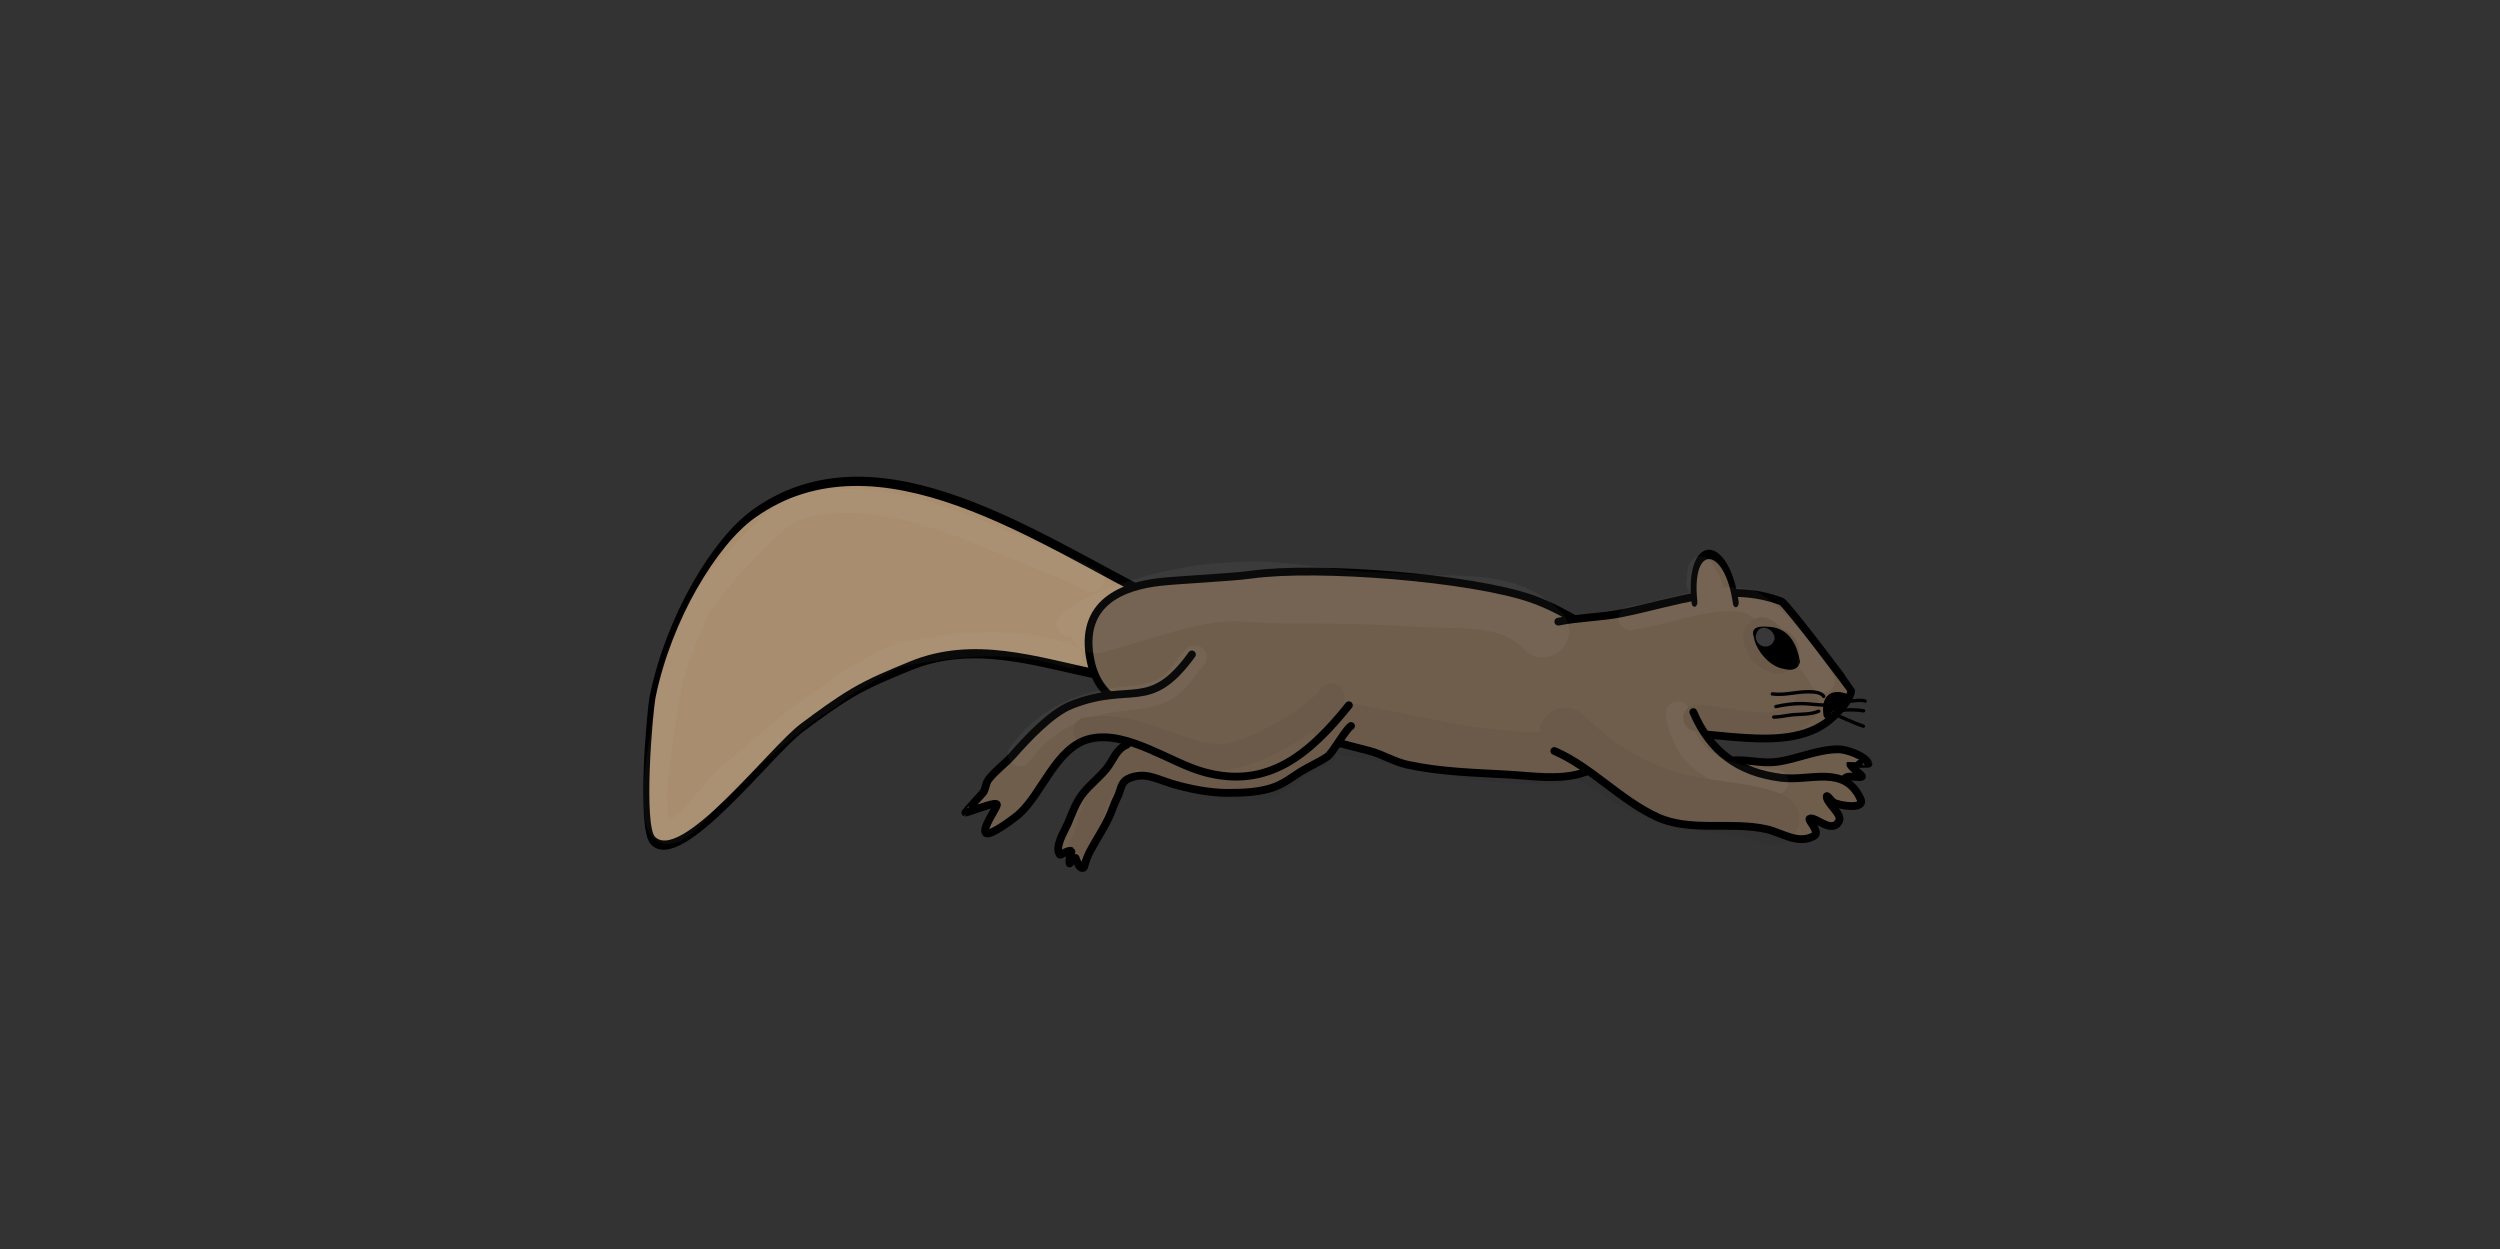 <?xml version="1.0" encoding="UTF-8" standalone="no"?>
<!DOCTYPE svg PUBLIC "-//W3C//DTD SVG 1.1//EN" "http://www.w3.org/Graphics/SVG/1.1/DTD/svg11.dtd">
<svg width="100%" height="100%" viewBox="0 0 2133 1066" version="1.1" xmlns="http://www.w3.org/2000/svg" xmlns:xlink="http://www.w3.org/1999/xlink" xml:space="preserve" xmlns:serif="http://www.serif.com/" style="fill-rule:evenodd;clip-rule:evenodd;stroke-linejoin:round;stroke-miterlimit:2;">
    <rect x="0" y="0" width="2133" height="1066" fill="#333333" stroke="none"/>
    <g id="running0" transform="matrix(1.077,0,0,1.077,481.746,-56.979)">
        <g transform="matrix(1,0,0,1,6.329,4.113)">
            <g transform="matrix(0.825,0.123,-0.19,1.279,181.803,-227.918)">
                <path d="M467.489,542.865C347.809,518.023 180.016,462.259 75.352,527.147C41.989,547.831 9.956,598.12 5.613,646.778C4.766,656.271 11.616,727.468 25.915,734.5C56.507,749.542 123.946,669.589 150.385,652.524C164.93,643.136 177.226,635.175 192.362,627.174C208.012,618.901 226.464,611.951 243.063,605.539C299.216,583.847 361.353,591.572 420.098,593.577" style="fill:rgb(168,141,110);stroke:black;stroke-width:5.69px;stroke-linecap:round;stroke-miterlimit:1.5;"/>
            </g>
            <path d="M838.626,564.285C811.618,551.816 788.382,533.187 759.983,523.222C711.94,506.364 589.717,496.817 537.905,503.994C521.07,506.326 481.972,507.959 465.166,509.844C437.895,512.903 400.282,525.022 410.415,572.642C418.945,612.731 457.992,615.172 486.223,616.234C536.438,618.123 582.918,631.109 631.146,643.63C641.563,646.335 650.698,652.283 661.301,654.585C687.478,660.267 714.393,660.914 741.014,662.404C759.544,663.44 780.132,666.768 798.316,661.671C810.248,658.326 820.045,650.901 830.872,645.171C859.779,629.875 874.491,624.118 859.246,586.054C855.207,575.968 846.324,562.588 835.593,558.747" style="fill:rgb(111,94,76);stroke:black;stroke-width:6.19px;stroke-linecap:round;stroke-miterlimit:1.5;"/>
            <path d="M780.855,541.251C797.303,537.924 814.314,537.894 830.502,534.711C872.596,526.434 914.732,508.897 957.596,525.294C961.836,526.916 1012.84,595.081 1012.84,595.302C1013.03,603.447 998.993,617.048 992.726,621.503C953.264,649.552 883.961,619.159 837.465,632.442" style="fill:rgb(111,94,76);stroke:black;stroke-width:6.19px;stroke-linecap:round;stroke-miterlimit:1.5;"/>
            <g transform="matrix(0.928,0,0,0.928,41.4,48.468)">
                <path d="M944.476,649.665C957.192,648.243 970.014,652.367 982.713,650.776C1000.67,648.527 1017.71,640.011 1036.02,639.993C1042.32,639.986 1058.93,645.314 1061.56,652.325C1061.64,652.536 1046.24,652.361 1046.15,652.518C1045.16,654.222 1056.56,662.281 1056.06,663.199C1055.28,664.666 1045.01,662.417 1042.94,663.748C1036.87,667.664 1032.58,673.722 1025.99,677.098" style="fill:rgb(111,94,76);stroke:black;stroke-width:6.67px;stroke-linecap:round;stroke-miterlimit:1.5;"/>
            </g>
            <path d="M887.802,612.932C901.171,644.073 923.249,660.619 957.432,664.968C980.315,667.878 1007.6,654.215 1020.28,681.705C1024.44,690.742 1002.54,686.814 998.879,684.462C996.915,683.202 993.302,677.698 993.464,680.026C993.837,685.37 1005.88,693.88 1003.34,699.044C997.798,710.331 983.994,694.843 979.9,697.442C978.458,698.358 988.578,708.106 983.571,710.956C970.847,718.201 958.223,708.493 945.812,705.684C917.672,699.315 885.489,708.148 859.275,696.114C829.856,682.608 806.881,656.282 777.718,643.722" style="fill:rgb(111,94,76);stroke:black;stroke-width:6.19px;stroke-linecap:round;stroke-miterlimit:1.5;"/>
            <g transform="matrix(0.796,0,0,1.275,181.693,-164.07)">
                <path d="M929.347,541.347C920.521,501.866 881.324,501.133 888.215,541.05" style="fill:rgb(111,94,76);stroke:black;stroke-width:5.82px;stroke-linecap:round;stroke-miterlimit:1.5;"/>
            </g>
            <g transform="matrix(0.928,0,0,0.928,41.4,48.468)">
                <path d="M619.872,620.112C615.427,622.708 604.121,643.214 599.85,646.134C592.709,651.015 584.751,654.298 577.402,658.81C569.892,663.422 563.728,668.577 555.357,671.85C542.723,676.791 527.319,677.225 513.82,677.198C498.81,677.168 481.052,673.62 466.647,669.266C453.577,665.316 443.872,659.023 430.298,664.806C422.964,667.931 423.607,674.953 420.452,680.919C417.352,686.781 415.661,693.159 412.754,699.102C408.368,708.068 402.891,716.432 398.088,725.18C396.037,728.914 394.259,732.745 392.991,736.813C392.762,737.551 392.221,740.73 391.492,741.068C387.789,742.784 385.678,734.542 384.806,732.837C384.673,732.578 381.02,735.843 380.71,736.163C380.335,736.55 379.681,737.864 379.595,737.333C379.245,735.158 379.671,732.599 380.262,730.486C380.343,730.194 381.488,727.048 381.265,726.941C378.134,725.43 372.12,730.895 371.336,729.864C366.495,723.506 375.31,709.859 377.946,703.743C381.629,695.198 384.554,686.337 390.192,678.782C396.328,670.562 404.793,664.421 411.232,656.388C417.067,649.108 419.278,639.828 428.598,636.076" style="fill:rgb(111,94,76);stroke:black;stroke-width:6.67px;stroke-linecap:round;stroke-miterlimit:1.5;"/>
            </g>
            <path d="M614.952,607.524C584.161,645.671 551.063,674.757 499.563,660.245C473.048,652.773 439.458,627.591 410.63,633.847C382.918,639.86 372.127,677.916 352.88,694.38C350.516,696.403 331.221,711.086 327.672,708.891C323.402,706.249 335.85,689.038 336.129,686.424C336.525,682.706 312.804,692.885 311.111,692.483C310.871,692.426 323.592,678.521 324.912,677.047C327.401,674.267 326.882,669.701 329.527,666.255C334.99,659.134 342.704,653.811 348.651,647.076C360.085,634.128 379.04,613.589 395.341,607.213C442.988,588.576 457.072,613.61 490.615,567.244" style="fill:rgb(111,94,76);stroke:black;stroke-width:6.19px;stroke-linecap:round;stroke-miterlimit:1.5;"/>
            <path d="M969.253,572.877C966.722,560.48 961.467,548.927 947.053,548.38C944.767,548.293 940.673,547.903 938.651,549.128C937.793,549.648 938.309,551.552 938.696,552.478C939.474,554.337 938.715,553.102 939.228,555.048C941.426,563.386 950.077,573.507 958.922,575.411C961.924,576.058 966.917,577.498 968.659,574.218" style="stroke:black;stroke-width:6.19px;stroke-linecap:round;stroke-miterlimit:1.5;"/>
            <g transform="matrix(0.928,0,0,0.928,38.211,43.181)">
                <path d="M1026.8,600.546C1024.87,596.927 1017.95,596.667 1014.48,596.59C1003.82,596.354 993.662,599.817 983.018,598.422" style="fill:none;stroke:black;stroke-width:2.92px;stroke-linecap:round;stroke-miterlimit:1.5;"/>
            </g>
            <g transform="matrix(0.928,0,0,0.928,38.211,43.181)">
                <path d="M1026.48,607.896C1020.59,607.794 1014.78,606.809 1008.89,606.693C1000.97,606.538 993.679,607.554 985.993,609.242" style="fill:none;stroke:black;stroke-width:2.92px;stroke-linecap:round;stroke-miterlimit:1.5;"/>
            </g>
            <g transform="matrix(0.928,0,0,0.928,38.211,43.181)">
                <path d="M1022.54,613.179C1015.85,616.011 1008.15,615.595 1001.07,616.157C995.473,616.6 989.764,618.171 984.166,618.184" style="fill:none;stroke:black;stroke-width:2.92px;stroke-linecap:round;stroke-miterlimit:1.5;"/>
            </g>
            <g transform="matrix(0.928,0,0,0.928,38.211,43.181)">
                <path d="M1046.81,604.96C1051.17,604.634 1057.77,603.029 1062.15,604.524" style="fill:none;stroke:black;stroke-width:2.92px;stroke-linecap:round;stroke-miterlimit:1.5;"/>
            </g>
            <g transform="matrix(0.928,0,0,0.928,38.211,43.181)">
                <path d="M1040.53,612.606C1047.04,611.678 1054.38,611.8 1060.87,612.819" style="fill:none;stroke:black;stroke-width:2.92px;stroke-linecap:round;stroke-miterlimit:1.5;"/>
            </g>
            <g transform="matrix(0.928,0,0,0.928,38.211,43.181)">
                <path d="M1035.02,615.225C1043.49,618.796 1051.97,623.109 1060.69,625.952" style="fill:none;stroke:black;stroke-width:2.92px;stroke-linecap:round;stroke-miterlimit:1.5;"/>
            </g>
            <path d="M1010.09,602.119C997.131,596.397 992.202,603.12 994.039,615.094" style="fill:rgb(111,94,76);stroke:black;stroke-width:6.19px;stroke-linecap:round;stroke-miterlimit:1.5;"/>
            <g transform="matrix(0.928,0,0,0.928,38.211,43.181)">
                <path d="M1042.93,602.916C1040.13,604.524 1037.95,606.661 1035.85,609.098C1034.62,610.521 1032.53,612.927 1032.52,612.922C1031.63,611.553 1034.86,605.922 1035.34,604.363" style="fill:none;stroke:black;stroke-width:6.72px;stroke-linecap:round;stroke-miterlimit:1.5;"/>
            </g>
        </g>
        <g opacity="0.04">
            <g transform="matrix(0.928,0,0,0.928,38.211,43.181)">
                <path d="M801.625,545.585C790.013,540.73 779.011,533.643 767.061,529.723C723.597,515.464 678.077,513.329 633.039,508.327C580.779,502.523 559.86,496.766 506.222,502.402C476.575,505.517 412.399,521.279 389.179,543.119" style="fill:none;stroke:white;stroke-width:20.42px;stroke-linecap:round;stroke-miterlimit:1.5;"/>
            </g>
            <g transform="matrix(0.928,0,0,0.928,38.211,43.181)">
                <path d="M408.893,505.774C378.024,490.174 349.928,480.672 311.97,464.654C265.659,445.11 201.368,427.581 153.88,445.519C136.495,452.086 80.601,513.29 72.613,530.53C48.969,581.562 48.491,592.479 40.911,643.906C39.445,653.856 29.53,713.564 43.996,720.09C58.943,726.833 87.678,681.674 97.902,673.736C122.155,654.907 150.263,627.105 176.092,610.687C194.242,599.151 184.029,602.5 216.041,584.123C229.665,576.302 237.424,570.594 252.862,567.966C295.748,560.665 339.659,554.582 390.648,570.629" style="fill:none;stroke:white;stroke-width:20.42px;stroke-linecap:round;stroke-miterlimit:1.5;"/>
            </g>
            <g transform="matrix(0.928,0,0,0.928,38.211,43.181)">
                <path d="M496.597,571.646C487.88,581.528 481.757,593.696 469.336,599.792C457.173,605.76 443.524,605.868 430.42,607.62C396.363,612.177 367.838,625.865 347.385,654.379" style="fill:none;stroke:white;stroke-width:20.42px;stroke-linecap:round;stroke-miterlimit:1.5;"/>
            </g>
            <g transform="matrix(0.928,0,0,0.928,38.211,43.181)">
                <path d="M909.116,619.381C915.576,665.884 952.995,674.713 993.345,678.084" style="fill:none;stroke:white;stroke-width:20.42px;stroke-linecap:round;stroke-miterlimit:1.5;"/>
            </g>
            <g transform="matrix(0.928,0,0,0.928,38.211,43.181)">
                <path d="M1032.72,591.706C1024.49,575.848 985.489,526.475 967.118,523.227C934.978,517.545 900.32,533.868 868.715,538.162" style="fill:none;stroke:white;stroke-width:20.42px;stroke-linecap:round;stroke-miterlimit:1.5;"/>
            </g>
            <g transform="matrix(0.928,0,0,0.928,38.211,43.181)">
                <path d="M936.933,510.524C935.439,505.663 932.608,502.738 930.494,498.244C926.805,490.406 927.517,502.862 926.404,508.632" style="fill:none;stroke:white;stroke-width:20.42px;stroke-linecap:round;stroke-miterlimit:1.5;"/>
            </g>
            <g transform="matrix(0.928,0,0,0.928,38.211,43.181)">
                <path d="M793.946,549.142C765.68,519.351 723.785,525.585 686.76,523.175C649.259,520.734 612.765,520.28 575.193,520.272C553.961,520.267 533.602,516.907 512.32,519.617C481.558,523.535 443.669,537.423 412.331,545.827" style="fill:none;stroke:white;stroke-width:44.74px;stroke-linecap:round;stroke-miterlimit:1.5;"/>
            </g>
            <g transform="matrix(0.928,0,0,0.928,38.211,43.181)">
                <path d="M801.586,657.561C739.984,659.769 679.628,642.172 619.64,631.602" style="fill:none;stroke:black;stroke-width:44.74px;stroke-linecap:round;stroke-miterlimit:1.5;"/>
            </g>
            <g transform="matrix(0.928,0,0,0.928,38.211,43.181)">
                <path d="M813.122,636.876C841.875,665.497 875.311,685.392 914.704,694.52C940.005,700.382 965.949,699.885 990.461,709.54" style="fill:none;stroke:black;stroke-width:44.74px;stroke-linecap:round;stroke-miterlimit:1.5;"/>
            </g>
            <g transform="matrix(0.928,0,0,0.928,38.211,43.181)">
                <path d="M613.462,605.135C598.377,625.835 540.352,659.605 513.403,656.828C476.38,653.012 445.479,627.342 404.282,634.189" style="fill:none;stroke:black;stroke-width:22.66px;stroke-linecap:round;stroke-miterlimit:1.5;"/>
            </g>
            <g transform="matrix(0.928,0,0,0.928,38.211,43.181)">
                <path d="M1019.12,613.113C995.659,643.379 956.116,623.759 924.989,623.384" style="fill:none;stroke:black;stroke-width:22.66px;stroke-linecap:round;stroke-miterlimit:1.5;"/>
            </g>
            <g transform="matrix(0.928,0,0,0.928,47.73,52.581)">
                <path d="M596.865,644.215C590.842,647.402 584.005,649.096 578.311,652.878C566.862,660.485 559.807,669.353 545.56,673.034C537.355,675.154 513.189,672.604 504.484,671.184C488.321,668.549 472.684,664.162 458.326,656.225C452.936,653.246 440.877,645.246 434.257,647.984C427.708,650.693 421.593,658.223 417.334,663.595C413.65,668.243 408.894,671.86 405.996,677.15C398.408,690.999 396.36,707.865 388.77,721.905" style="fill:none;stroke:black;stroke-width:19.84px;stroke-linecap:round;stroke-miterlimit:1.5;"/>
            </g>
            <g transform="matrix(0.928,0,0,0.928,38.211,43.181)">
                <path d="M998.144,570.58C997.607,565.706 984.853,544.557 978.571,549.564C969.795,556.559 986.673,575.398 994.836,574.433C1003.52,573.406 1003.21,563.114 996.832,559.154" style="fill:none;stroke:black;stroke-width:22.66px;stroke-linecap:round;stroke-miterlimit:1.5;"/>
            </g>
        </g>
        <g transform="matrix(0.74,0,0,0.74,458.145,231.249)">
            <path d="M672.059,442.48C672.112,437.016 663.4,431.705 660.744,438.266C658.089,444.822 666.596,450.341 671.015,444.663C672.97,442.152 669.814,437.76 666.753,438.982C663.975,440.091 665.213,443.019 667.622,443.509" style="fill:none;stroke:white;stroke-opacity:0.22;stroke-width:8.36px;stroke-linecap:round;stroke-miterlimit:1.5;"/>
        </g>
    </g>
</svg>
